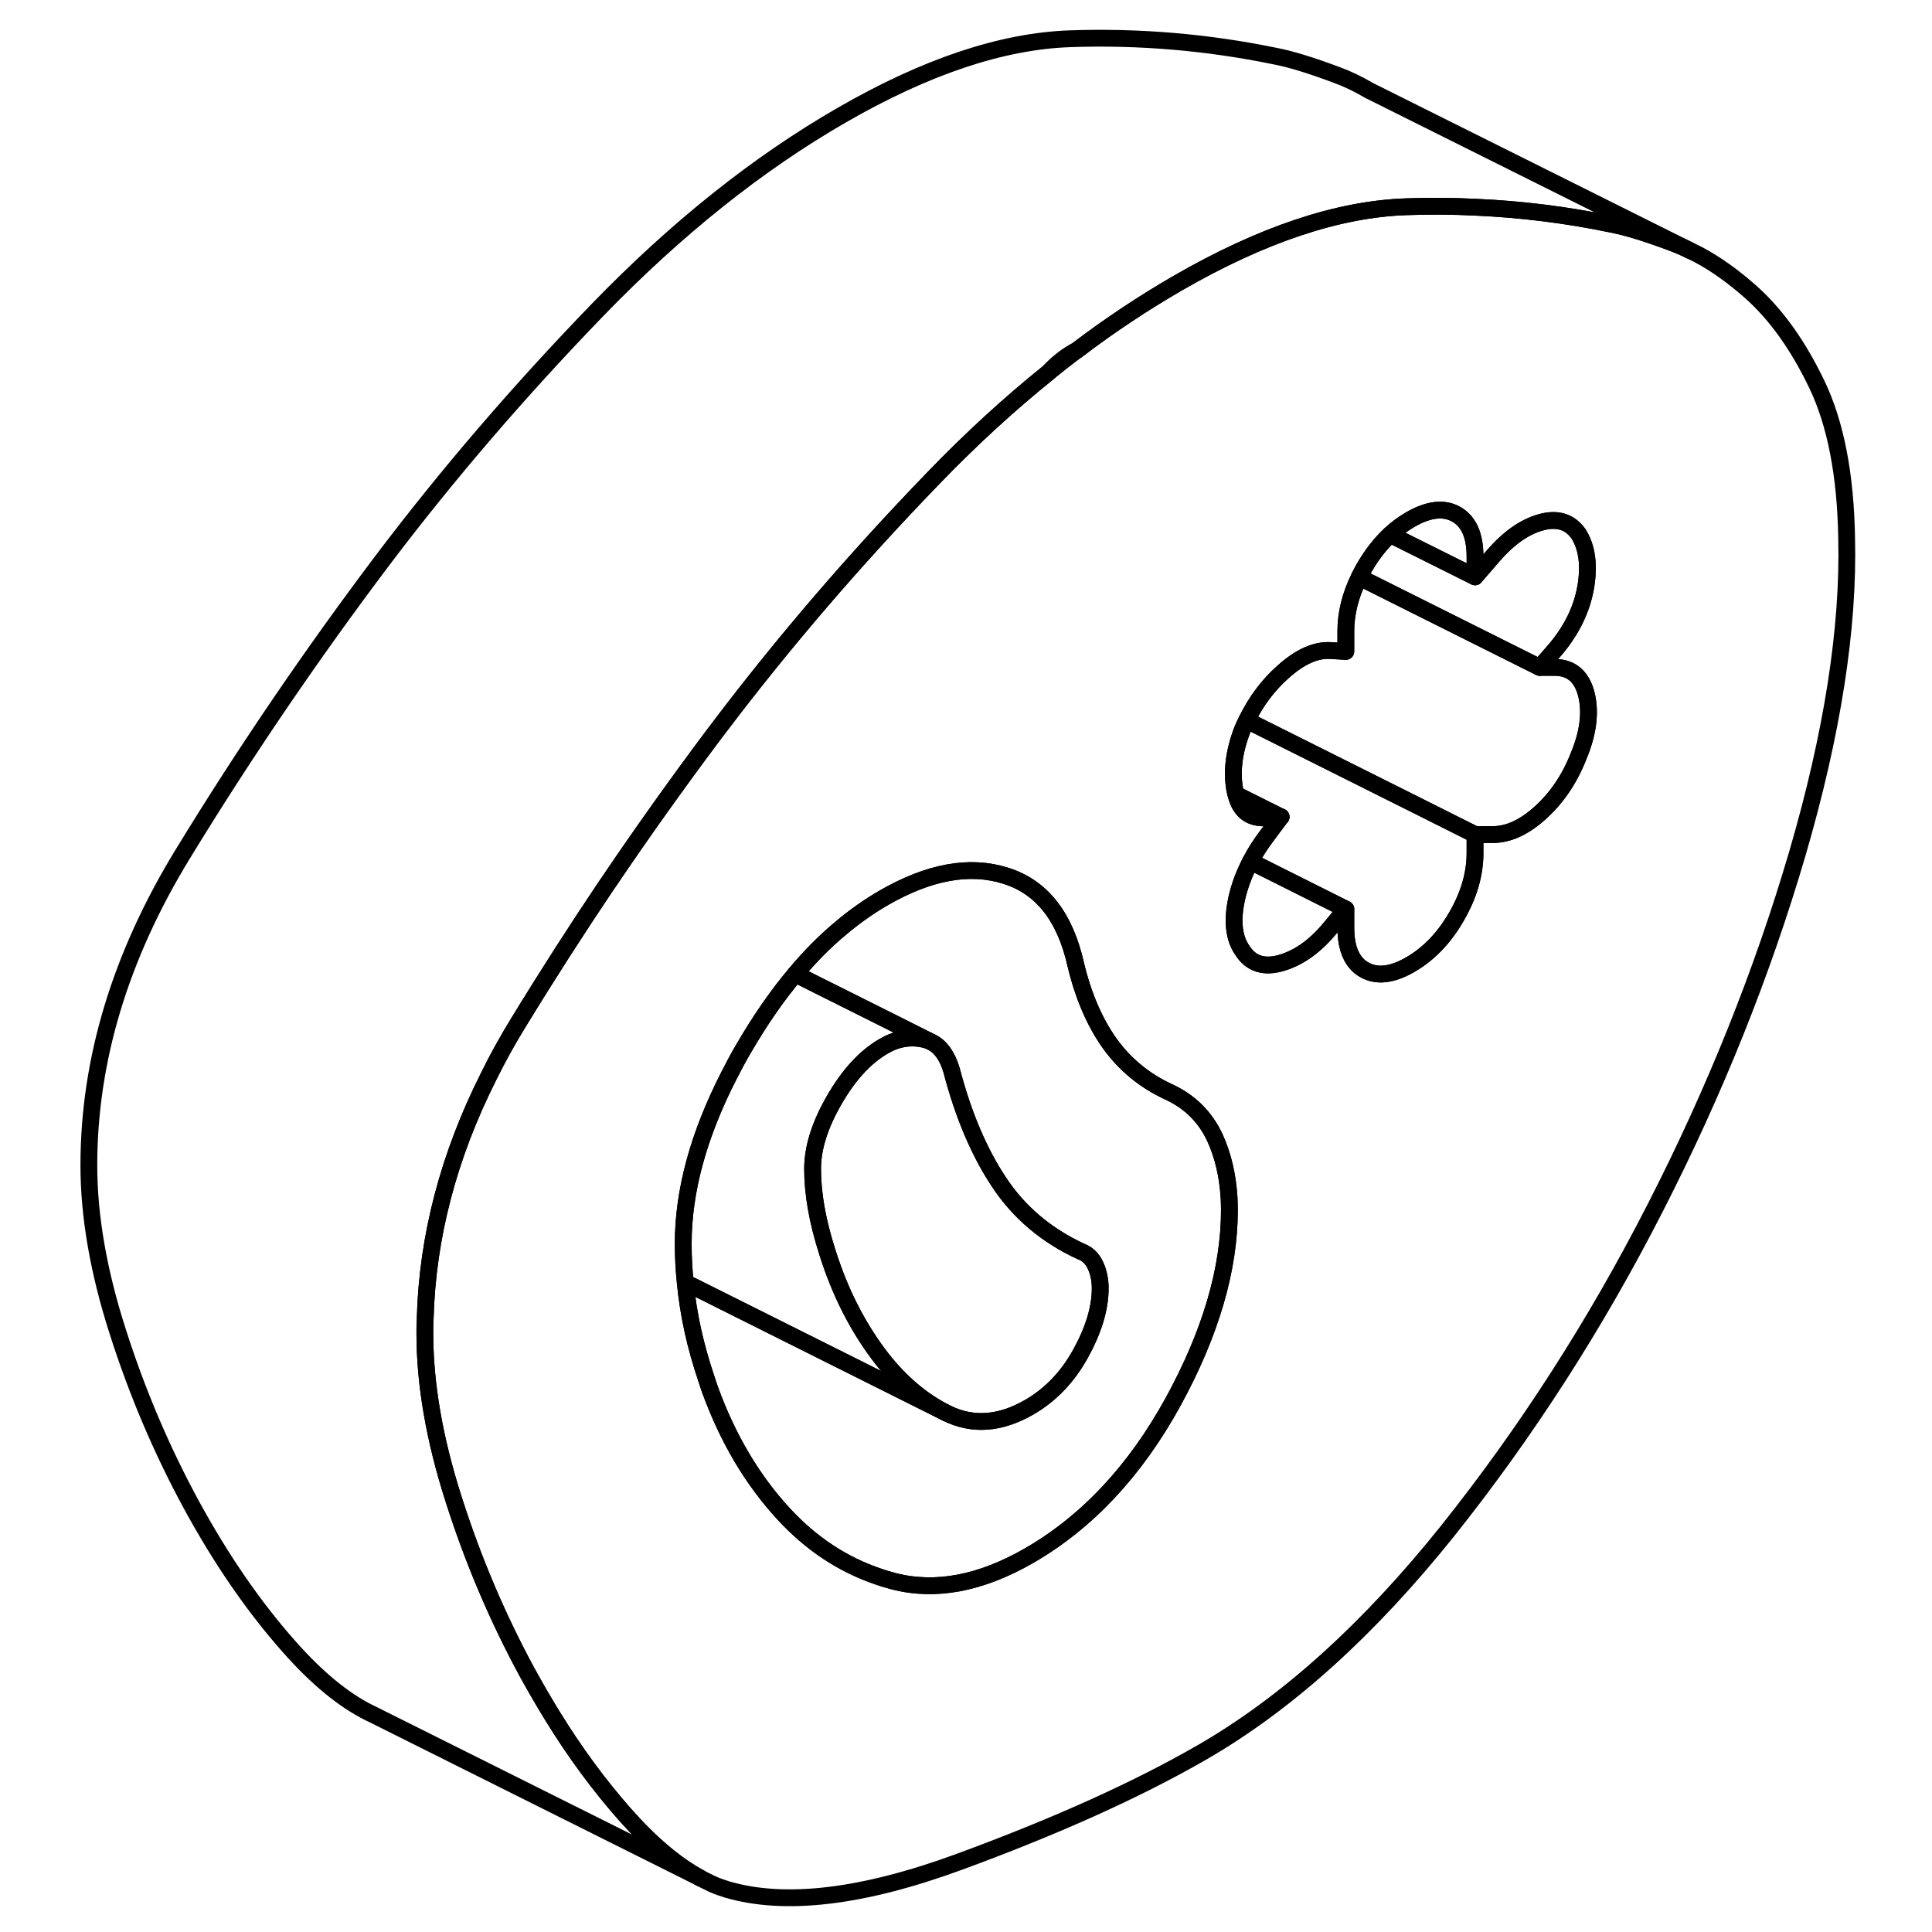 <svg width="24" height="24" viewBox="0 0 109 115" fill="none" xmlns="http://www.w3.org/2000/svg" stroke-width="1px" stroke-linecap="round" stroke-linejoin="round">
    <path d="M105.139 22.866C104.019 20.536 102.709 18.706 101.199 17.366C100.169 16.456 99.139 15.716 98.089 15.156L97.559 14.896C97.249 14.736 96.939 14.606 96.629 14.486C95.089 13.906 93.839 13.516 92.879 13.336C90.219 12.786 87.549 12.456 84.869 12.336C83.489 12.266 82.099 12.256 80.709 12.306C76.639 12.446 72.109 13.966 67.099 16.856C65.079 18.026 63.079 19.346 61.109 20.846C60.529 21.276 59.959 21.726 59.379 22.196C57.079 24.046 54.809 26.126 52.579 28.436C47.899 33.276 43.639 38.236 39.789 43.326C39.659 43.496 39.539 43.656 39.409 43.826C37.309 46.636 35.259 49.506 33.279 52.436C33.239 52.506 33.189 52.566 33.139 52.636C31.329 55.326 29.569 58.066 27.859 60.866C27.209 61.926 26.619 62.986 26.099 64.046C23.699 68.806 22.439 73.626 22.309 78.486C22.289 78.776 22.289 79.076 22.289 79.366C22.289 82.386 22.859 85.696 24.019 89.296C25.169 92.896 26.629 96.326 28.389 99.566C28.879 100.456 29.379 101.316 29.889 102.146C31.239 104.336 32.679 106.286 34.209 108.016C35.759 109.766 37.259 111.026 38.699 111.796L38.809 111.856L39.359 112.126L39.399 112.146C39.689 112.276 39.979 112.376 40.269 112.466C43.729 113.486 48.349 112.936 54.119 110.816C59.889 108.696 64.699 106.526 68.549 104.306C73.609 101.386 78.479 96.986 83.169 91.126C87.849 85.256 91.969 78.856 95.519 71.906C99.079 64.956 101.899 57.916 103.989 50.796C106.069 43.666 107.049 37.416 106.919 32.046C106.859 28.256 106.259 25.196 105.139 22.866ZM66.819 83.456C64.569 87.546 61.719 90.596 58.259 92.596C55.369 94.256 52.679 94.766 50.179 94.116C49.889 94.036 49.599 93.956 49.319 93.856C47.169 93.136 45.279 91.886 43.639 90.106C41.779 88.086 40.319 85.626 39.259 82.706C39.189 82.506 39.119 82.306 39.059 82.106C38.399 80.166 37.969 78.246 37.789 76.336C37.709 75.576 37.669 74.816 37.669 74.066V74.016C37.669 70.886 38.579 67.556 40.399 64.006C40.669 63.476 40.959 62.926 41.279 62.386C42.239 60.736 43.259 59.256 44.339 57.976C45.199 56.946 46.109 56.026 47.049 55.246C47.869 54.556 48.719 53.956 49.599 53.446C52.289 51.896 54.709 51.446 56.859 52.126C59.009 52.796 60.399 54.566 61.039 57.436C61.489 59.306 62.169 60.866 63.059 62.116C63.959 63.366 65.119 64.316 66.529 64.976C67.809 65.556 68.739 66.476 69.319 67.726C69.799 68.776 70.079 69.966 70.159 71.296C70.169 71.536 70.179 71.776 70.179 72.026C70.179 75.556 69.059 79.366 66.819 83.456ZM90.959 45.016C90.439 46.346 89.689 47.466 88.699 48.366C87.699 49.276 86.719 49.706 85.759 49.676H84.799V50.776C84.799 52.036 84.429 53.296 83.689 54.566C82.959 55.836 82.039 56.786 80.949 57.416C79.859 58.046 78.949 58.146 78.209 57.726C78.029 57.626 77.869 57.496 77.739 57.346C77.319 56.876 77.109 56.166 77.109 55.226V54.116L76.239 55.166C75.339 56.276 74.369 56.986 73.309 57.306C72.249 57.626 71.459 57.376 70.949 56.566C70.439 55.836 70.329 54.816 70.609 53.506C70.779 52.746 71.059 51.996 71.439 51.276C71.699 50.766 72.019 50.266 72.389 49.776L73.249 48.626H73.259L73.229 48.616L72.389 48.676C71.429 48.746 70.809 48.286 70.569 47.286C70.549 47.226 70.529 47.166 70.519 47.106C70.289 45.986 70.439 44.766 70.949 43.436C71.029 43.246 71.119 43.056 71.209 42.876C71.759 41.756 72.469 40.796 73.359 40.006C74.379 39.086 75.339 38.656 76.239 38.726L77.109 38.776V37.566C77.109 36.506 77.379 35.436 77.909 34.356C77.999 34.166 78.099 33.976 78.209 33.786C78.659 33.006 79.169 32.356 79.749 31.816C80.119 31.466 80.519 31.176 80.949 30.926C82.039 30.296 82.959 30.196 83.689 30.616C84.429 31.036 84.799 31.876 84.799 33.126V34.336L85.759 33.226C85.759 33.226 85.839 33.136 85.869 33.096C86.799 32.026 87.739 31.366 88.699 31.096C89.689 30.816 90.439 31.046 90.959 31.776C91.469 32.586 91.609 33.636 91.389 34.946C91.159 36.256 90.569 37.476 89.609 38.626L88.649 39.726H89.609C90.569 39.756 91.179 40.306 91.439 41.376C91.689 42.446 91.529 43.656 90.959 45.016Z" stroke="currentColor" stroke-linejoin="round"/>
    <path d="M84.799 33.126V34.336L79.749 31.816C80.119 31.466 80.519 31.176 80.949 30.926C82.039 30.296 82.959 30.196 83.689 30.616C84.429 31.036 84.799 31.876 84.799 33.126Z" stroke="currentColor" stroke-linejoin="round"/>
    <path d="M91.389 34.946C91.159 36.256 90.569 37.476 89.609 38.626L88.649 39.726L84.809 37.806L77.909 34.356C77.999 34.166 78.099 33.976 78.209 33.786C78.659 33.006 79.169 32.356 79.749 31.816L84.799 34.336L85.759 33.226C85.759 33.226 85.839 33.136 85.869 33.096C86.799 32.026 87.739 31.366 88.699 31.096C89.689 30.816 90.439 31.046 90.959 31.776C91.469 32.586 91.609 33.636 91.389 34.946Z" stroke="currentColor" stroke-linejoin="round"/>
    <path d="M90.959 45.015C90.439 46.345 89.689 47.465 88.699 48.365C87.699 49.276 86.719 49.706 85.759 49.675H84.799L81.589 48.065L71.209 42.875C71.759 41.755 72.469 40.795 73.359 40.005C74.379 39.085 75.339 38.656 76.239 38.725L77.109 38.776V37.565C77.109 36.505 77.379 35.435 77.909 34.355L84.809 37.806L88.649 39.725H89.609C90.569 39.755 91.179 40.305 91.439 41.375C91.689 42.445 91.529 43.655 90.959 45.015Z" stroke="currentColor" stroke-linejoin="round"/>
    <path d="M84.799 49.676V50.776C84.799 52.036 84.429 53.296 83.689 54.566C82.959 55.836 82.039 56.786 80.949 57.416C79.859 58.046 78.949 58.146 78.209 57.726C78.029 57.626 77.869 57.496 77.739 57.346C77.319 56.876 77.109 56.166 77.109 55.226V54.116L71.439 51.276C71.699 50.766 72.019 50.266 72.389 49.776L73.249 48.626H73.259L73.229 48.616L70.569 47.286C70.549 47.226 70.529 47.166 70.519 47.106C70.289 45.986 70.439 44.766 70.949 43.436C71.029 43.246 71.119 43.056 71.209 42.876L81.589 48.066L84.799 49.676Z" stroke="currentColor" stroke-linejoin="round"/>
    <path d="M77.109 54.115L76.239 55.165C75.339 56.275 74.369 56.985 73.309 57.305C72.249 57.625 71.459 57.375 70.949 56.565C70.439 55.835 70.329 54.815 70.609 53.505C70.779 52.745 71.059 51.995 71.439 51.275L77.109 54.115Z" stroke="currentColor" stroke-linejoin="round"/>
    <path d="M70.179 72.026C70.179 75.556 69.059 79.366 66.819 83.456C64.569 87.546 61.719 90.596 58.259 92.596C55.369 94.256 52.679 94.766 50.179 94.116C49.889 94.036 49.599 93.956 49.319 93.856C47.169 93.136 45.279 91.886 43.639 90.106C41.779 88.086 40.319 85.626 39.259 82.706C39.189 82.506 39.119 82.306 39.059 82.106C38.399 80.166 37.969 78.246 37.789 76.336L42.909 78.896L53.349 84.116C54.889 84.876 56.519 84.766 58.259 83.766C59.539 83.026 60.559 81.956 61.329 80.556C62.099 79.156 62.489 77.866 62.489 76.686C62.489 76.166 62.389 75.716 62.199 75.306C62.009 74.906 61.719 74.626 61.329 74.486C59.279 73.536 57.659 72.166 56.479 70.386C55.289 68.606 54.339 66.376 53.639 63.696C53.389 62.856 52.989 62.296 52.439 62.026L52.249 61.936L50.129 60.876L44.339 57.976C45.199 56.946 46.109 56.026 47.049 55.246C47.869 54.556 48.719 53.956 49.599 53.446C52.289 51.896 54.709 51.446 56.859 52.126C59.009 52.796 60.399 54.566 61.039 57.436C61.489 59.306 62.169 60.866 63.059 62.116C63.959 63.366 65.119 64.316 66.529 64.976C67.809 65.556 68.739 66.476 69.319 67.726C69.799 68.776 70.079 69.966 70.159 71.296C70.169 71.536 70.179 71.776 70.179 72.026Z" stroke="currentColor" stroke-linejoin="round"/>
    <path d="M62.489 76.686C62.489 77.866 62.099 79.156 61.329 80.556C60.559 81.956 59.539 83.026 58.259 83.766C56.519 84.766 54.889 84.876 53.349 84.116C51.809 83.346 50.449 82.166 49.259 80.566C48.079 78.976 47.129 77.146 46.429 75.086C46.359 74.876 46.289 74.676 46.229 74.476C45.649 72.656 45.369 71.036 45.369 69.576C45.369 68.326 45.799 66.956 46.669 65.456C47.529 63.966 48.509 62.906 49.599 62.276C49.789 62.166 49.989 62.066 50.179 61.996C50.759 61.776 51.349 61.726 51.959 61.856C52.059 61.876 52.159 61.906 52.249 61.936L52.439 62.026C52.989 62.296 53.389 62.856 53.639 63.696C54.339 66.376 55.289 68.606 56.479 70.386C57.659 72.166 59.279 73.536 61.329 74.486C61.719 74.626 62.009 74.906 62.199 75.306C62.389 75.716 62.489 76.166 62.489 76.686Z" stroke="currentColor" stroke-linejoin="round"/>
    <path d="M53.349 84.116L42.909 78.896L37.789 76.336C37.709 75.576 37.669 74.816 37.669 74.066V74.016C37.669 70.886 38.579 67.556 40.399 64.006C40.669 63.476 40.959 62.926 41.279 62.386C42.239 60.736 43.259 59.256 44.339 57.976L50.129 60.866L52.249 61.935C52.159 61.906 52.059 61.876 51.959 61.856C51.349 61.726 50.759 61.776 50.179 61.996C49.989 62.066 49.789 62.166 49.599 62.276C48.509 62.906 47.529 63.966 46.669 65.456C45.799 66.956 45.369 68.326 45.369 69.576C45.369 71.036 45.649 72.656 46.229 74.476C46.289 74.676 46.359 74.876 46.429 75.086C47.129 77.146 48.079 78.976 49.259 80.566C50.449 82.166 51.809 83.346 53.349 84.116Z" stroke="currentColor" stroke-linejoin="round"/>
    <path d="M97.559 14.896C97.249 14.736 96.939 14.606 96.629 14.486C95.089 13.906 93.839 13.516 92.879 13.336C90.219 12.786 87.549 12.456 84.869 12.336C83.489 12.266 82.099 12.256 80.709 12.306C76.639 12.446 72.109 13.966 67.099 16.856C65.079 18.026 63.079 19.346 61.109 20.846C61.059 20.866 60.999 20.896 60.949 20.926C60.369 21.256 59.849 21.686 59.379 22.196C57.079 24.046 54.809 26.126 52.579 28.436C47.899 33.276 43.639 38.236 39.789 43.326C39.659 43.496 39.539 43.656 39.409 43.826C37.309 46.636 35.259 49.506 33.279 52.436C33.239 52.506 33.189 52.566 33.139 52.636C31.329 55.326 29.569 58.066 27.859 60.866C27.209 61.926 26.619 62.986 26.099 64.046C23.699 68.806 22.439 73.626 22.309 78.486C22.289 78.776 22.289 79.076 22.289 79.366C22.289 82.386 22.859 85.696 24.019 89.296C25.169 92.896 26.629 96.326 28.389 99.566C28.879 100.456 29.379 101.316 29.889 102.146C31.239 104.336 32.679 106.286 34.209 108.016C35.759 109.766 37.259 111.026 38.699 111.796L19.179 102.046L18.989 101.956C17.459 101.196 15.859 99.886 14.209 98.016C12.099 95.636 10.159 92.816 8.389 89.566C6.629 86.326 5.169 82.896 4.019 79.296C2.859 75.696 2.289 72.386 2.289 69.366C2.289 63.116 4.149 56.946 7.859 50.866C11.579 44.776 15.559 38.936 19.789 33.326C23.639 28.236 27.899 23.276 32.579 18.436C37.259 13.606 42.099 9.736 47.099 6.856C52.109 3.966 56.639 2.446 60.709 2.306C64.779 2.166 68.839 2.506 72.879 3.336C73.839 3.516 75.089 3.906 76.629 4.486C77.249 4.716 77.869 5.016 78.479 5.376L78.519 5.396L97.559 14.896Z" stroke="currentColor" stroke-linejoin="round"/>
    <path d="M73.229 48.616L72.389 48.676C71.429 48.746 70.809 48.286 70.569 47.286L73.229 48.616Z" stroke="currentColor" stroke-linejoin="round"/>
    <path d="M73.249 48.626L73.229 48.616" stroke="currentColor" stroke-linejoin="round"/>
</svg>